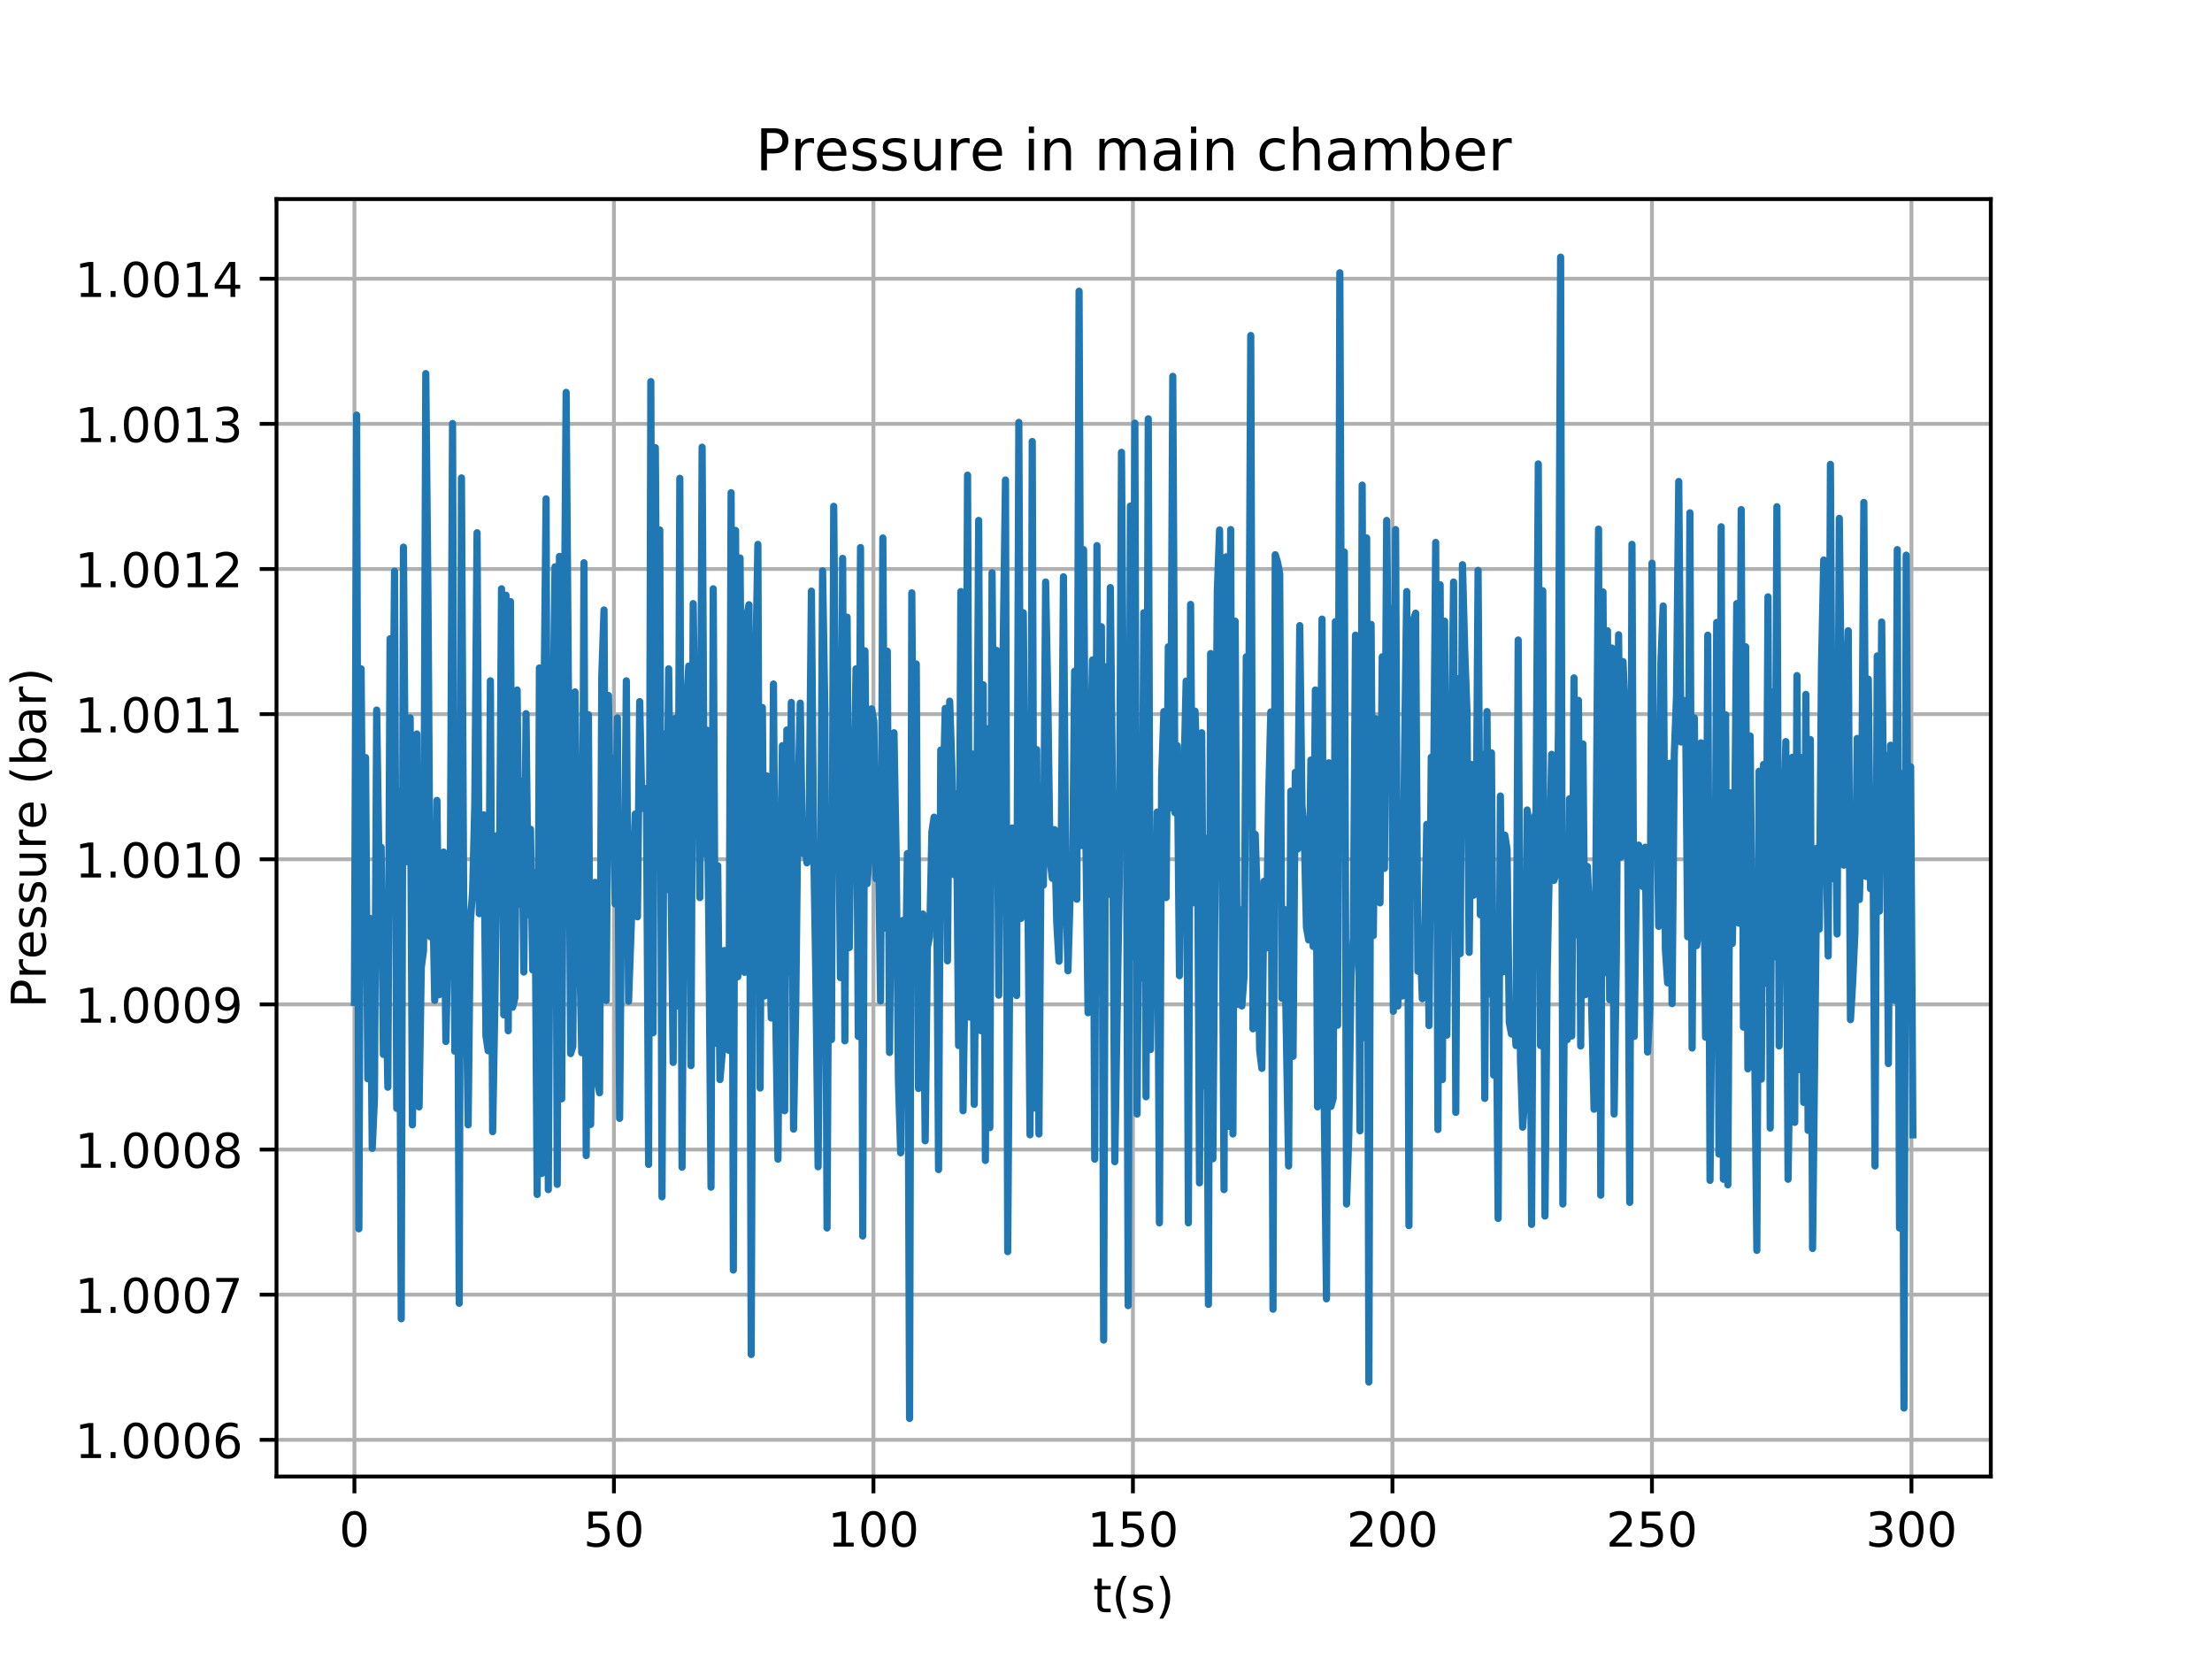 <?xml version="1.0" encoding="utf-8" standalone="no"?>
<!DOCTYPE svg PUBLIC "-//W3C//DTD SVG 1.1//EN"
  "http://www.w3.org/Graphics/SVG/1.1/DTD/svg11.dtd">
<!-- Created with matplotlib (https://matplotlib.org/) -->
<svg height="345.6pt" version="1.1" viewBox="0 0 460.8 345.6" width="460.8pt" xmlns="http://www.w3.org/2000/svg" xmlns:xlink="http://www.w3.org/1999/xlink">
 <defs>
  <style type="text/css">
*{stroke-linecap:butt;stroke-linejoin:round;}
  </style>
 </defs>
 <g id="figure_1">
  <g id="patch_1">
   <path d="M 0 345.6 
L 460.8 345.6 
L 460.8 0 
L 0 0 
z
" style="fill:#ffffff;"/>
  </g>
  <g id="axes_1">
   <g id="patch_2">
    <path d="M 57.6 307.584 
L 414.72 307.584 
L 414.72 41.472 
L 57.6 41.472 
z
" style="fill:#ffffff;"/>
   </g>
   <g id="matplotlib.axis_1">
    <g id="xtick_1">
     <g id="line2d_1">
      <path clip-path="url(#pa394bda03c)" d="M 73.833 307.584 
L 73.833 41.472 
" style="fill:none;stroke:#b0b0b0;stroke-linecap:square;stroke-width:0.8;"/>
     </g>
     <g id="line2d_2">
      <defs>
       <path d="M 0 0 
L 0 3.5 
" id="mab4088b051" style="stroke:#000000;stroke-width:0.8;"/>
      </defs>
      <g>
       <use style="stroke:#000000;stroke-width:0.8;" x="73.833" xlink:href="#mab4088b051" y="307.584"/>
      </g>
     </g>
     <g id="text_1">
      <!-- 0 -->
      <defs>
       <path d="M 31.781 66.406 
Q 24.172 66.406 20.328 58.906 
Q 16.5 51.422 16.5 36.375 
Q 16.5 21.391 20.328 13.891 
Q 24.172 6.391 31.781 6.391 
Q 39.453 6.391 43.281 13.891 
Q 47.125 21.391 47.125 36.375 
Q 47.125 51.422 43.281 58.906 
Q 39.453 66.406 31.781 66.406 
z
M 31.781 74.219 
Q 44.047 74.219 50.516 64.516 
Q 56.984 54.828 56.984 36.375 
Q 56.984 17.969 50.516 8.266 
Q 44.047 -1.422 31.781 -1.422 
Q 19.531 -1.422 13.062 8.266 
Q 6.594 17.969 6.594 36.375 
Q 6.594 54.828 13.062 64.516 
Q 19.531 74.219 31.781 74.219 
z
" id="DejaVuSans-48"/>
      </defs>
      <g transform="translate(70.651 322.182)scale(0.1 -0.1)">
       <use xlink:href="#DejaVuSans-48"/>
      </g>
     </g>
    </g>
    <g id="xtick_2">
     <g id="line2d_3">
      <path clip-path="url(#pa394bda03c)" d="M 127.892 307.584 
L 127.892 41.472 
" style="fill:none;stroke:#b0b0b0;stroke-linecap:square;stroke-width:0.8;"/>
     </g>
     <g id="line2d_4">
      <g>
       <use style="stroke:#000000;stroke-width:0.8;" x="127.892" xlink:href="#mab4088b051" y="307.584"/>
      </g>
     </g>
     <g id="text_2">
      <!-- 50 -->
      <defs>
       <path d="M 10.797 72.906 
L 49.516 72.906 
L 49.516 64.594 
L 19.828 64.594 
L 19.828 46.734 
Q 21.969 47.469 24.109 47.828 
Q 26.266 48.188 28.422 48.188 
Q 40.625 48.188 47.75 41.5 
Q 54.891 34.812 54.891 23.391 
Q 54.891 11.625 47.562 5.094 
Q 40.234 -1.422 26.906 -1.422 
Q 22.312 -1.422 17.547 -0.641 
Q 12.797 0.141 7.719 1.703 
L 7.719 11.625 
Q 12.109 9.234 16.797 8.062 
Q 21.484 6.891 26.703 6.891 
Q 35.156 6.891 40.078 11.328 
Q 45.016 15.766 45.016 23.391 
Q 45.016 31 40.078 35.438 
Q 35.156 39.891 26.703 39.891 
Q 22.75 39.891 18.812 39.016 
Q 14.891 38.141 10.797 36.281 
z
" id="DejaVuSans-53"/>
      </defs>
      <g transform="translate(121.53 322.182)scale(0.1 -0.1)">
       <use xlink:href="#DejaVuSans-53"/>
       <use x="63.623" xlink:href="#DejaVuSans-48"/>
      </g>
     </g>
    </g>
    <g id="xtick_3">
     <g id="line2d_5">
      <path clip-path="url(#pa394bda03c)" d="M 181.952 307.584 
L 181.952 41.472 
" style="fill:none;stroke:#b0b0b0;stroke-linecap:square;stroke-width:0.8;"/>
     </g>
     <g id="line2d_6">
      <g>
       <use style="stroke:#000000;stroke-width:0.8;" x="181.952" xlink:href="#mab4088b051" y="307.584"/>
      </g>
     </g>
     <g id="text_3">
      <!-- 100 -->
      <defs>
       <path d="M 12.406 8.297 
L 28.516 8.297 
L 28.516 63.922 
L 10.984 60.406 
L 10.984 69.391 
L 28.422 72.906 
L 38.281 72.906 
L 38.281 8.297 
L 54.391 8.297 
L 54.391 0 
L 12.406 0 
z
" id="DejaVuSans-49"/>
      </defs>
      <g transform="translate(172.408 322.182)scale(0.1 -0.1)">
       <use xlink:href="#DejaVuSans-49"/>
       <use x="63.623" xlink:href="#DejaVuSans-48"/>
       <use x="127.246" xlink:href="#DejaVuSans-48"/>
      </g>
     </g>
    </g>
    <g id="xtick_4">
     <g id="line2d_7">
      <path clip-path="url(#pa394bda03c)" d="M 236.011 307.584 
L 236.011 41.472 
" style="fill:none;stroke:#b0b0b0;stroke-linecap:square;stroke-width:0.8;"/>
     </g>
     <g id="line2d_8">
      <g>
       <use style="stroke:#000000;stroke-width:0.8;" x="236.011" xlink:href="#mab4088b051" y="307.584"/>
      </g>
     </g>
     <g id="text_4">
      <!-- 150 -->
      <g transform="translate(226.468 322.182)scale(0.1 -0.1)">
       <use xlink:href="#DejaVuSans-49"/>
       <use x="63.623" xlink:href="#DejaVuSans-53"/>
       <use x="127.246" xlink:href="#DejaVuSans-48"/>
      </g>
     </g>
    </g>
    <g id="xtick_5">
     <g id="line2d_9">
      <path clip-path="url(#pa394bda03c)" d="M 290.071 307.584 
L 290.071 41.472 
" style="fill:none;stroke:#b0b0b0;stroke-linecap:square;stroke-width:0.8;"/>
     </g>
     <g id="line2d_10">
      <g>
       <use style="stroke:#000000;stroke-width:0.8;" x="290.071" xlink:href="#mab4088b051" y="307.584"/>
      </g>
     </g>
     <g id="text_5">
      <!-- 200 -->
      <defs>
       <path d="M 19.188 8.297 
L 53.609 8.297 
L 53.609 0 
L 7.328 0 
L 7.328 8.297 
Q 12.938 14.109 22.625 23.891 
Q 32.328 33.688 34.812 36.531 
Q 39.547 41.844 41.422 45.531 
Q 43.312 49.219 43.312 52.781 
Q 43.312 58.594 39.234 62.25 
Q 35.156 65.922 28.609 65.922 
Q 23.969 65.922 18.812 64.312 
Q 13.672 62.703 7.812 59.422 
L 7.812 69.391 
Q 13.766 71.781 18.938 73 
Q 24.125 74.219 28.422 74.219 
Q 39.75 74.219 46.484 68.547 
Q 53.219 62.891 53.219 53.422 
Q 53.219 48.922 51.531 44.891 
Q 49.859 40.875 45.406 35.406 
Q 44.188 33.984 37.641 27.219 
Q 31.109 20.453 19.188 8.297 
z
" id="DejaVuSans-50"/>
      </defs>
      <g transform="translate(280.527 322.182)scale(0.1 -0.1)">
       <use xlink:href="#DejaVuSans-50"/>
       <use x="63.623" xlink:href="#DejaVuSans-48"/>
       <use x="127.246" xlink:href="#DejaVuSans-48"/>
      </g>
     </g>
    </g>
    <g id="xtick_6">
     <g id="line2d_11">
      <path clip-path="url(#pa394bda03c)" d="M 344.131 307.584 
L 344.131 41.472 
" style="fill:none;stroke:#b0b0b0;stroke-linecap:square;stroke-width:0.8;"/>
     </g>
     <g id="line2d_12">
      <g>
       <use style="stroke:#000000;stroke-width:0.8;" x="344.131" xlink:href="#mab4088b051" y="307.584"/>
      </g>
     </g>
     <g id="text_6">
      <!-- 250 -->
      <g transform="translate(334.587 322.182)scale(0.1 -0.1)">
       <use xlink:href="#DejaVuSans-50"/>
       <use x="63.623" xlink:href="#DejaVuSans-53"/>
       <use x="127.246" xlink:href="#DejaVuSans-48"/>
      </g>
     </g>
    </g>
    <g id="xtick_7">
     <g id="line2d_13">
      <path clip-path="url(#pa394bda03c)" d="M 398.19 307.584 
L 398.19 41.472 
" style="fill:none;stroke:#b0b0b0;stroke-linecap:square;stroke-width:0.8;"/>
     </g>
     <g id="line2d_14">
      <g>
       <use style="stroke:#000000;stroke-width:0.8;" x="398.19" xlink:href="#mab4088b051" y="307.584"/>
      </g>
     </g>
     <g id="text_7">
      <!-- 300 -->
      <defs>
       <path d="M 40.578 39.312 
Q 47.656 37.797 51.625 33 
Q 55.609 28.219 55.609 21.188 
Q 55.609 10.406 48.188 4.484 
Q 40.766 -1.422 27.094 -1.422 
Q 22.516 -1.422 17.656 -0.516 
Q 12.797 0.391 7.625 2.203 
L 7.625 11.719 
Q 11.719 9.328 16.594 8.109 
Q 21.484 6.891 26.812 6.891 
Q 36.078 6.891 40.938 10.547 
Q 45.797 14.203 45.797 21.188 
Q 45.797 27.641 41.281 31.266 
Q 36.766 34.906 28.719 34.906 
L 20.219 34.906 
L 20.219 43.016 
L 29.109 43.016 
Q 36.375 43.016 40.234 45.922 
Q 44.094 48.828 44.094 54.297 
Q 44.094 59.906 40.109 62.906 
Q 36.141 65.922 28.719 65.922 
Q 24.656 65.922 20.016 65.031 
Q 15.375 64.156 9.812 62.312 
L 9.812 71.094 
Q 15.438 72.656 20.344 73.438 
Q 25.25 74.219 29.594 74.219 
Q 40.828 74.219 47.359 69.109 
Q 53.906 64.016 53.906 55.328 
Q 53.906 49.266 50.438 45.094 
Q 46.969 40.922 40.578 39.312 
z
" id="DejaVuSans-51"/>
      </defs>
      <g transform="translate(388.646 322.182)scale(0.1 -0.1)">
       <use xlink:href="#DejaVuSans-51"/>
       <use x="63.623" xlink:href="#DejaVuSans-48"/>
       <use x="127.246" xlink:href="#DejaVuSans-48"/>
      </g>
     </g>
    </g>
    <g id="text_8">
     <!-- t(s) -->
     <defs>
      <path d="M 18.312 70.219 
L 18.312 54.688 
L 36.812 54.688 
L 36.812 47.703 
L 18.312 47.703 
L 18.312 18.016 
Q 18.312 11.328 20.141 9.422 
Q 21.969 7.516 27.594 7.516 
L 36.812 7.516 
L 36.812 0 
L 27.594 0 
Q 17.188 0 13.234 3.875 
Q 9.281 7.766 9.281 18.016 
L 9.281 47.703 
L 2.688 47.703 
L 2.688 54.688 
L 9.281 54.688 
L 9.281 70.219 
z
" id="DejaVuSans-116"/>
      <path d="M 31 75.875 
Q 24.469 64.656 21.281 53.656 
Q 18.109 42.672 18.109 31.391 
Q 18.109 20.125 21.312 9.062 
Q 24.516 -2 31 -13.188 
L 23.188 -13.188 
Q 15.875 -1.703 12.234 9.375 
Q 8.594 20.453 8.594 31.391 
Q 8.594 42.281 12.203 53.312 
Q 15.828 64.359 23.188 75.875 
z
" id="DejaVuSans-40"/>
      <path d="M 44.281 53.078 
L 44.281 44.578 
Q 40.484 46.531 36.375 47.5 
Q 32.281 48.484 27.875 48.484 
Q 21.188 48.484 17.844 46.438 
Q 14.5 44.391 14.5 40.281 
Q 14.5 37.156 16.891 35.375 
Q 19.281 33.594 26.516 31.984 
L 29.594 31.297 
Q 39.156 29.25 43.188 25.516 
Q 47.219 21.781 47.219 15.094 
Q 47.219 7.469 41.188 3.016 
Q 35.156 -1.422 24.609 -1.422 
Q 20.219 -1.422 15.453 -0.562 
Q 10.688 0.297 5.422 2 
L 5.422 11.281 
Q 10.406 8.688 15.234 7.391 
Q 20.062 6.109 24.812 6.109 
Q 31.156 6.109 34.562 8.281 
Q 37.984 10.453 37.984 14.406 
Q 37.984 18.062 35.516 20.016 
Q 33.062 21.969 24.703 23.781 
L 21.578 24.516 
Q 13.234 26.266 9.516 29.906 
Q 5.812 33.547 5.812 39.891 
Q 5.812 47.609 11.281 51.797 
Q 16.75 56 26.812 56 
Q 31.781 56 36.172 55.266 
Q 40.578 54.547 44.281 53.078 
z
" id="DejaVuSans-115"/>
      <path d="M 8.016 75.875 
L 15.828 75.875 
Q 23.141 64.359 26.781 53.312 
Q 30.422 42.281 30.422 31.391 
Q 30.422 20.453 26.781 9.375 
Q 23.141 -1.703 15.828 -13.188 
L 8.016 -13.188 
Q 14.5 -2 17.703 9.062 
Q 20.906 20.125 20.906 31.391 
Q 20.906 42.672 17.703 53.656 
Q 14.5 64.656 8.016 75.875 
z
" id="DejaVuSans-41"/>
     </defs>
     <g transform="translate(227.694 335.861)scale(0.1 -0.1)">
      <use xlink:href="#DejaVuSans-116"/>
      <use x="39.209" xlink:href="#DejaVuSans-40"/>
      <use x="78.223" xlink:href="#DejaVuSans-115"/>
      <use x="130.322" xlink:href="#DejaVuSans-41"/>
     </g>
    </g>
   </g>
   <g id="matplotlib.axis_2">
    <g id="ytick_1">
     <g id="line2d_15">
      <path clip-path="url(#pa394bda03c)" d="M 57.6 299.942 
L 414.72 299.942 
" style="fill:none;stroke:#b0b0b0;stroke-linecap:square;stroke-width:0.8;"/>
     </g>
     <g id="line2d_16">
      <defs>
       <path d="M 0 0 
L -3.5 0 
" id="m8541a77178" style="stroke:#000000;stroke-width:0.8;"/>
      </defs>
      <g>
       <use style="stroke:#000000;stroke-width:0.8;" x="57.6" xlink:href="#m8541a77178" y="299.942"/>
      </g>
     </g>
     <g id="text_9">
      <!-- 1.0006 -->
      <defs>
       <path d="M 10.688 12.406 
L 21 12.406 
L 21 0 
L 10.688 0 
z
" id="DejaVuSans-46"/>
       <path d="M 33.016 40.375 
Q 26.375 40.375 22.484 35.828 
Q 18.609 31.297 18.609 23.391 
Q 18.609 15.531 22.484 10.953 
Q 26.375 6.391 33.016 6.391 
Q 39.656 6.391 43.531 10.953 
Q 47.406 15.531 47.406 23.391 
Q 47.406 31.297 43.531 35.828 
Q 39.656 40.375 33.016 40.375 
z
M 52.594 71.297 
L 52.594 62.312 
Q 48.875 64.062 45.094 64.984 
Q 41.312 65.922 37.594 65.922 
Q 27.828 65.922 22.672 59.328 
Q 17.531 52.734 16.797 39.406 
Q 19.672 43.656 24.016 45.922 
Q 28.375 48.188 33.594 48.188 
Q 44.578 48.188 50.953 41.516 
Q 57.328 34.859 57.328 23.391 
Q 57.328 12.156 50.688 5.359 
Q 44.047 -1.422 33.016 -1.422 
Q 20.359 -1.422 13.672 8.266 
Q 6.984 17.969 6.984 36.375 
Q 6.984 53.656 15.188 63.938 
Q 23.391 74.219 37.203 74.219 
Q 40.922 74.219 44.703 73.484 
Q 48.484 72.75 52.594 71.297 
z
" id="DejaVuSans-54"/>
      </defs>
      <g transform="translate(15.609 303.741)scale(0.1 -0.1)">
       <use xlink:href="#DejaVuSans-49"/>
       <use x="63.623" xlink:href="#DejaVuSans-46"/>
       <use x="95.41" xlink:href="#DejaVuSans-48"/>
       <use x="159.033" xlink:href="#DejaVuSans-48"/>
       <use x="222.656" xlink:href="#DejaVuSans-48"/>
       <use x="286.279" xlink:href="#DejaVuSans-54"/>
      </g>
     </g>
    </g>
    <g id="ytick_2">
     <g id="line2d_17">
      <path clip-path="url(#pa394bda03c)" d="M 57.6 269.707 
L 414.72 269.707 
" style="fill:none;stroke:#b0b0b0;stroke-linecap:square;stroke-width:0.8;"/>
     </g>
     <g id="line2d_18">
      <g>
       <use style="stroke:#000000;stroke-width:0.8;" x="57.6" xlink:href="#m8541a77178" y="269.707"/>
      </g>
     </g>
     <g id="text_10">
      <!-- 1.0007 -->
      <defs>
       <path d="M 8.203 72.906 
L 55.078 72.906 
L 55.078 68.703 
L 28.609 0 
L 18.312 0 
L 43.219 64.594 
L 8.203 64.594 
z
" id="DejaVuSans-55"/>
      </defs>
      <g transform="translate(15.609 273.506)scale(0.1 -0.1)">
       <use xlink:href="#DejaVuSans-49"/>
       <use x="63.623" xlink:href="#DejaVuSans-46"/>
       <use x="95.41" xlink:href="#DejaVuSans-48"/>
       <use x="159.033" xlink:href="#DejaVuSans-48"/>
       <use x="222.656" xlink:href="#DejaVuSans-48"/>
       <use x="286.279" xlink:href="#DejaVuSans-55"/>
      </g>
     </g>
    </g>
    <g id="ytick_3">
     <g id="line2d_19">
      <path clip-path="url(#pa394bda03c)" d="M 57.6 239.472 
L 414.72 239.472 
" style="fill:none;stroke:#b0b0b0;stroke-linecap:square;stroke-width:0.8;"/>
     </g>
     <g id="line2d_20">
      <g>
       <use style="stroke:#000000;stroke-width:0.8;" x="57.6" xlink:href="#m8541a77178" y="239.472"/>
      </g>
     </g>
     <g id="text_11">
      <!-- 1.0008 -->
      <defs>
       <path d="M 31.781 34.625 
Q 24.75 34.625 20.719 30.859 
Q 16.703 27.094 16.703 20.516 
Q 16.703 13.922 20.719 10.156 
Q 24.75 6.391 31.781 6.391 
Q 38.812 6.391 42.859 10.172 
Q 46.922 13.969 46.922 20.516 
Q 46.922 27.094 42.891 30.859 
Q 38.875 34.625 31.781 34.625 
z
M 21.922 38.812 
Q 15.578 40.375 12.031 44.719 
Q 8.5 49.078 8.5 55.328 
Q 8.5 64.062 14.719 69.141 
Q 20.953 74.219 31.781 74.219 
Q 42.672 74.219 48.875 69.141 
Q 55.078 64.062 55.078 55.328 
Q 55.078 49.078 51.531 44.719 
Q 48 40.375 41.703 38.812 
Q 48.828 37.156 52.797 32.312 
Q 56.781 27.484 56.781 20.516 
Q 56.781 9.906 50.312 4.234 
Q 43.844 -1.422 31.781 -1.422 
Q 19.734 -1.422 13.25 4.234 
Q 6.781 9.906 6.781 20.516 
Q 6.781 27.484 10.781 32.312 
Q 14.797 37.156 21.922 38.812 
z
M 18.312 54.391 
Q 18.312 48.734 21.844 45.562 
Q 25.391 42.391 31.781 42.391 
Q 38.141 42.391 41.719 45.562 
Q 45.312 48.734 45.312 54.391 
Q 45.312 60.062 41.719 63.234 
Q 38.141 66.406 31.781 66.406 
Q 25.391 66.406 21.844 63.234 
Q 18.312 60.062 18.312 54.391 
z
" id="DejaVuSans-56"/>
      </defs>
      <g transform="translate(15.609 243.271)scale(0.1 -0.1)">
       <use xlink:href="#DejaVuSans-49"/>
       <use x="63.623" xlink:href="#DejaVuSans-46"/>
       <use x="95.41" xlink:href="#DejaVuSans-48"/>
       <use x="159.033" xlink:href="#DejaVuSans-48"/>
       <use x="222.656" xlink:href="#DejaVuSans-48"/>
       <use x="286.279" xlink:href="#DejaVuSans-56"/>
      </g>
     </g>
    </g>
    <g id="ytick_4">
     <g id="line2d_21">
      <path clip-path="url(#pa394bda03c)" d="M 57.6 209.237 
L 414.72 209.237 
" style="fill:none;stroke:#b0b0b0;stroke-linecap:square;stroke-width:0.8;"/>
     </g>
     <g id="line2d_22">
      <g>
       <use style="stroke:#000000;stroke-width:0.8;" x="57.6" xlink:href="#m8541a77178" y="209.237"/>
      </g>
     </g>
     <g id="text_12">
      <!-- 1.0009 -->
      <defs>
       <path d="M 10.984 1.516 
L 10.984 10.5 
Q 14.703 8.734 18.5 7.812 
Q 22.312 6.891 25.984 6.891 
Q 35.75 6.891 40.891 13.453 
Q 46.047 20.016 46.781 33.406 
Q 43.953 29.203 39.594 26.953 
Q 35.25 24.703 29.984 24.703 
Q 19.047 24.703 12.672 31.312 
Q 6.297 37.938 6.297 49.422 
Q 6.297 60.641 12.938 67.422 
Q 19.578 74.219 30.609 74.219 
Q 43.266 74.219 49.922 64.516 
Q 56.594 54.828 56.594 36.375 
Q 56.594 19.141 48.406 8.859 
Q 40.234 -1.422 26.422 -1.422 
Q 22.703 -1.422 18.891 -0.688 
Q 15.094 0.047 10.984 1.516 
z
M 30.609 32.422 
Q 37.25 32.422 41.125 36.953 
Q 45.016 41.5 45.016 49.422 
Q 45.016 57.281 41.125 61.844 
Q 37.25 66.406 30.609 66.406 
Q 23.969 66.406 20.094 61.844 
Q 16.219 57.281 16.219 49.422 
Q 16.219 41.5 20.094 36.953 
Q 23.969 32.422 30.609 32.422 
z
" id="DejaVuSans-57"/>
      </defs>
      <g transform="translate(15.609 213.037)scale(0.1 -0.1)">
       <use xlink:href="#DejaVuSans-49"/>
       <use x="63.623" xlink:href="#DejaVuSans-46"/>
       <use x="95.41" xlink:href="#DejaVuSans-48"/>
       <use x="159.033" xlink:href="#DejaVuSans-48"/>
       <use x="222.656" xlink:href="#DejaVuSans-48"/>
       <use x="286.279" xlink:href="#DejaVuSans-57"/>
      </g>
     </g>
    </g>
    <g id="ytick_5">
     <g id="line2d_23">
      <path clip-path="url(#pa394bda03c)" d="M 57.6 179.003 
L 414.72 179.003 
" style="fill:none;stroke:#b0b0b0;stroke-linecap:square;stroke-width:0.8;"/>
     </g>
     <g id="line2d_24">
      <g>
       <use style="stroke:#000000;stroke-width:0.8;" x="57.6" xlink:href="#m8541a77178" y="179.003"/>
      </g>
     </g>
     <g id="text_13">
      <!-- 1.0010 -->
      <g transform="translate(15.609 182.802)scale(0.1 -0.1)">
       <use xlink:href="#DejaVuSans-49"/>
       <use x="63.623" xlink:href="#DejaVuSans-46"/>
       <use x="95.41" xlink:href="#DejaVuSans-48"/>
       <use x="159.033" xlink:href="#DejaVuSans-48"/>
       <use x="222.656" xlink:href="#DejaVuSans-49"/>
       <use x="286.279" xlink:href="#DejaVuSans-48"/>
      </g>
     </g>
    </g>
    <g id="ytick_6">
     <g id="line2d_25">
      <path clip-path="url(#pa394bda03c)" d="M 57.6 148.768 
L 414.72 148.768 
" style="fill:none;stroke:#b0b0b0;stroke-linecap:square;stroke-width:0.8;"/>
     </g>
     <g id="line2d_26">
      <g>
       <use style="stroke:#000000;stroke-width:0.8;" x="57.6" xlink:href="#m8541a77178" y="148.768"/>
      </g>
     </g>
     <g id="text_14">
      <!-- 1.0011 -->
      <g transform="translate(15.609 152.567)scale(0.1 -0.1)">
       <use xlink:href="#DejaVuSans-49"/>
       <use x="63.623" xlink:href="#DejaVuSans-46"/>
       <use x="95.41" xlink:href="#DejaVuSans-48"/>
       <use x="159.033" xlink:href="#DejaVuSans-48"/>
       <use x="222.656" xlink:href="#DejaVuSans-49"/>
       <use x="286.279" xlink:href="#DejaVuSans-49"/>
      </g>
     </g>
    </g>
    <g id="ytick_7">
     <g id="line2d_27">
      <path clip-path="url(#pa394bda03c)" d="M 57.6 118.533 
L 414.72 118.533 
" style="fill:none;stroke:#b0b0b0;stroke-linecap:square;stroke-width:0.8;"/>
     </g>
     <g id="line2d_28">
      <g>
       <use style="stroke:#000000;stroke-width:0.8;" x="57.6" xlink:href="#m8541a77178" y="118.533"/>
      </g>
     </g>
     <g id="text_15">
      <!-- 1.0012 -->
      <g transform="translate(15.609 122.333)scale(0.1 -0.1)">
       <use xlink:href="#DejaVuSans-49"/>
       <use x="63.623" xlink:href="#DejaVuSans-46"/>
       <use x="95.41" xlink:href="#DejaVuSans-48"/>
       <use x="159.033" xlink:href="#DejaVuSans-48"/>
       <use x="222.656" xlink:href="#DejaVuSans-49"/>
       <use x="286.279" xlink:href="#DejaVuSans-50"/>
      </g>
     </g>
    </g>
    <g id="ytick_8">
     <g id="line2d_29">
      <path clip-path="url(#pa394bda03c)" d="M 57.6 88.299 
L 414.72 88.299 
" style="fill:none;stroke:#b0b0b0;stroke-linecap:square;stroke-width:0.8;"/>
     </g>
     <g id="line2d_30">
      <g>
       <use style="stroke:#000000;stroke-width:0.8;" x="57.6" xlink:href="#m8541a77178" y="88.299"/>
      </g>
     </g>
     <g id="text_16">
      <!-- 1.0013 -->
      <g transform="translate(15.609 92.098)scale(0.1 -0.1)">
       <use xlink:href="#DejaVuSans-49"/>
       <use x="63.623" xlink:href="#DejaVuSans-46"/>
       <use x="95.41" xlink:href="#DejaVuSans-48"/>
       <use x="159.033" xlink:href="#DejaVuSans-48"/>
       <use x="222.656" xlink:href="#DejaVuSans-49"/>
       <use x="286.279" xlink:href="#DejaVuSans-51"/>
      </g>
     </g>
    </g>
    <g id="ytick_9">
     <g id="line2d_31">
      <path clip-path="url(#pa394bda03c)" d="M 57.6 58.064 
L 414.72 58.064 
" style="fill:none;stroke:#b0b0b0;stroke-linecap:square;stroke-width:0.8;"/>
     </g>
     <g id="line2d_32">
      <g>
       <use style="stroke:#000000;stroke-width:0.8;" x="57.6" xlink:href="#m8541a77178" y="58.064"/>
      </g>
     </g>
     <g id="text_17">
      <!-- 1.0014 -->
      <defs>
       <path d="M 37.797 64.312 
L 12.891 25.391 
L 37.797 25.391 
z
M 35.203 72.906 
L 47.609 72.906 
L 47.609 25.391 
L 58.016 25.391 
L 58.016 17.188 
L 47.609 17.188 
L 47.609 0 
L 37.797 0 
L 37.797 17.188 
L 4.891 17.188 
L 4.891 26.703 
z
" id="DejaVuSans-52"/>
      </defs>
      <g transform="translate(15.609 61.863)scale(0.1 -0.1)">
       <use xlink:href="#DejaVuSans-49"/>
       <use x="63.623" xlink:href="#DejaVuSans-46"/>
       <use x="95.41" xlink:href="#DejaVuSans-48"/>
       <use x="159.033" xlink:href="#DejaVuSans-48"/>
       <use x="222.656" xlink:href="#DejaVuSans-49"/>
       <use x="286.279" xlink:href="#DejaVuSans-52"/>
      </g>
     </g>
    </g>
    <g id="text_18">
     <!-- Pressure (bar) -->
     <defs>
      <path d="M 19.672 64.797 
L 19.672 37.406 
L 32.078 37.406 
Q 38.969 37.406 42.719 40.969 
Q 46.484 44.531 46.484 51.125 
Q 46.484 57.672 42.719 61.234 
Q 38.969 64.797 32.078 64.797 
z
M 9.812 72.906 
L 32.078 72.906 
Q 44.344 72.906 50.609 67.359 
Q 56.891 61.812 56.891 51.125 
Q 56.891 40.328 50.609 34.812 
Q 44.344 29.297 32.078 29.297 
L 19.672 29.297 
L 19.672 0 
L 9.812 0 
z
" id="DejaVuSans-80"/>
      <path d="M 41.109 46.297 
Q 39.594 47.172 37.812 47.578 
Q 36.031 48 33.891 48 
Q 26.266 48 22.188 43.047 
Q 18.109 38.094 18.109 28.812 
L 18.109 0 
L 9.078 0 
L 9.078 54.688 
L 18.109 54.688 
L 18.109 46.188 
Q 20.953 51.172 25.484 53.578 
Q 30.031 56 36.531 56 
Q 37.453 56 38.578 55.875 
Q 39.703 55.766 41.062 55.516 
z
" id="DejaVuSans-114"/>
      <path d="M 56.203 29.594 
L 56.203 25.203 
L 14.891 25.203 
Q 15.484 15.922 20.484 11.062 
Q 25.484 6.203 34.422 6.203 
Q 39.594 6.203 44.453 7.469 
Q 49.312 8.734 54.109 11.281 
L 54.109 2.781 
Q 49.266 0.734 44.188 -0.344 
Q 39.109 -1.422 33.891 -1.422 
Q 20.797 -1.422 13.156 6.188 
Q 5.516 13.812 5.516 26.812 
Q 5.516 40.234 12.766 48.109 
Q 20.016 56 32.328 56 
Q 43.359 56 49.781 48.891 
Q 56.203 41.797 56.203 29.594 
z
M 47.219 32.234 
Q 47.125 39.594 43.094 43.984 
Q 39.062 48.391 32.422 48.391 
Q 24.906 48.391 20.391 44.141 
Q 15.875 39.891 15.188 32.172 
z
" id="DejaVuSans-101"/>
      <path d="M 8.5 21.578 
L 8.5 54.688 
L 17.484 54.688 
L 17.484 21.922 
Q 17.484 14.156 20.5 10.266 
Q 23.531 6.391 29.594 6.391 
Q 36.859 6.391 41.078 11.031 
Q 45.312 15.672 45.312 23.688 
L 45.312 54.688 
L 54.297 54.688 
L 54.297 0 
L 45.312 0 
L 45.312 8.406 
Q 42.047 3.422 37.719 1 
Q 33.406 -1.422 27.688 -1.422 
Q 18.266 -1.422 13.375 4.438 
Q 8.5 10.297 8.5 21.578 
z
M 31.109 56 
z
" id="DejaVuSans-117"/>
      <path id="DejaVuSans-32"/>
      <path d="M 48.688 27.297 
Q 48.688 37.203 44.609 42.844 
Q 40.531 48.484 33.406 48.484 
Q 26.266 48.484 22.188 42.844 
Q 18.109 37.203 18.109 27.297 
Q 18.109 17.391 22.188 11.75 
Q 26.266 6.109 33.406 6.109 
Q 40.531 6.109 44.609 11.75 
Q 48.688 17.391 48.688 27.297 
z
M 18.109 46.391 
Q 20.953 51.266 25.266 53.625 
Q 29.594 56 35.594 56 
Q 45.562 56 51.781 48.094 
Q 58.016 40.188 58.016 27.297 
Q 58.016 14.406 51.781 6.484 
Q 45.562 -1.422 35.594 -1.422 
Q 29.594 -1.422 25.266 0.953 
Q 20.953 3.328 18.109 8.203 
L 18.109 0 
L 9.078 0 
L 9.078 75.984 
L 18.109 75.984 
z
" id="DejaVuSans-98"/>
      <path d="M 34.281 27.484 
Q 23.391 27.484 19.188 25 
Q 14.984 22.516 14.984 16.5 
Q 14.984 11.719 18.141 8.906 
Q 21.297 6.109 26.703 6.109 
Q 34.188 6.109 38.703 11.406 
Q 43.219 16.703 43.219 25.484 
L 43.219 27.484 
z
M 52.203 31.203 
L 52.203 0 
L 43.219 0 
L 43.219 8.297 
Q 40.141 3.328 35.547 0.953 
Q 30.953 -1.422 24.312 -1.422 
Q 15.922 -1.422 10.953 3.297 
Q 6 8.016 6 15.922 
Q 6 25.141 12.172 29.828 
Q 18.359 34.516 30.609 34.516 
L 43.219 34.516 
L 43.219 35.406 
Q 43.219 41.609 39.141 45 
Q 35.062 48.391 27.688 48.391 
Q 23 48.391 18.547 47.266 
Q 14.109 46.141 10.016 43.891 
L 10.016 52.203 
Q 14.938 54.109 19.578 55.047 
Q 24.219 56 28.609 56 
Q 40.484 56 46.344 49.844 
Q 52.203 43.703 52.203 31.203 
z
" id="DejaVuSans-97"/>
     </defs>
     <g transform="translate(9.53 209.965)rotate(-90)scale(0.1 -0.1)">
      <use xlink:href="#DejaVuSans-80"/>
      <use x="60.287" xlink:href="#DejaVuSans-114"/>
      <use x="101.369" xlink:href="#DejaVuSans-101"/>
      <use x="162.893" xlink:href="#DejaVuSans-115"/>
      <use x="214.992" xlink:href="#DejaVuSans-115"/>
      <use x="267.092" xlink:href="#DejaVuSans-117"/>
      <use x="330.471" xlink:href="#DejaVuSans-114"/>
      <use x="371.553" xlink:href="#DejaVuSans-101"/>
      <use x="433.076" xlink:href="#DejaVuSans-32"/>
      <use x="464.863" xlink:href="#DejaVuSans-40"/>
      <use x="503.877" xlink:href="#DejaVuSans-98"/>
      <use x="567.354" xlink:href="#DejaVuSans-97"/>
      <use x="628.633" xlink:href="#DejaVuSans-114"/>
      <use x="669.746" xlink:href="#DejaVuSans-41"/>
     </g>
    </g>
   </g>
   <g id="line2d_33">
    <path clip-path="url(#pa394bda03c)" d="M 73.833 208.811 
L 74.297 86.469 
L 74.761 255.983 
L 75.225 139.323 
L 75.688 195.723 
L 76.152 157.805 
L 76.616 224.727 
L 77.08 191.308 
L 77.544 239.23 
L 78.007 228.736 
L 78.471 147.915 
L 78.935 178.997 
L 79.398 176.49 
L 79.861 219.653 
L 80.332 199.327 
L 80.796 226.486 
L 81.26 133.064 
L 81.723 174.643 
L 82.187 118.993 
L 82.649 230.898 
L 83.113 164.811 
L 83.583 274.726 
L 84.045 113.977 
L 84.51 175.075 
L 84.983 179.574 
L 85.447 149.557 
L 85.911 234.329 
L 86.375 199.729 
L 86.839 152.901 
L 87.302 230.58 
L 87.766 201.488 
L 88.234 197.999 
L 88.698 77.819 
L 89.162 124.991 
L 89.633 195.145 
L 90.096 183.985 
L 90.559 208.409 
L 91.023 166.743 
L 91.488 207.227 
L 91.95 182.401 
L 92.414 177.497 
L 92.884 216.971 
L 93.347 196.557 
L 93.811 182.141 
L 94.273 88.229 
L 94.736 218.991 
L 95.201 157.89 
L 95.665 271.497 
L 96.131 99.558 
L 96.594 187.819 
L 97.057 202.238 
L 97.521 234.329 
L 97.985 192.058 
L 98.449 185.745 
L 98.913 167.32 
L 99.38 110.978 
L 99.842 190.329 
L 100.768 169.742 
L 101.232 215.82 
L 101.695 218.903 
L 102.16 141.829 
L 102.627 235.744 
L 103.089 209.071 
L 103.552 174.065 
L 104.013 188.312 
L 104.477 122.654 
L 104.941 211.408 
L 105.405 123.982 
L 105.873 214.722 
L 106.336 125.309 
L 106.798 209.821 
L 107.262 207.832 
L 107.726 143.734 
L 108.19 188.397 
L 108.653 162.733 
L 109.12 202.498 
L 109.584 148.665 
L 110.046 190.558 
L 110.509 172.741 
L 110.973 202.066 
L 111.437 181.824 
L 111.901 248.833 
L 112.369 139.147 
L 112.832 244.479 
L 113.296 149.557 
L 113.759 103.915 
L 114.223 247.823 
L 114.686 167.06 
L 115.15 153.479 
L 115.618 118.071 
L 116.082 246.728 
L 116.545 115.909 
L 117.008 228.908 
L 117.471 144.311 
L 117.935 81.741 
L 118.398 141.657 
L 118.867 219.481 
L 119.332 217.981 
L 119.793 144.136 
L 120.256 180.236 
L 120.721 195.662 
L 121.185 219.309 
L 121.648 117.236 
L 122.116 240.73 
L 122.579 148.895 
L 123.042 234.245 
L 123.506 197.162 
L 123.969 183.813 
L 124.432 224.987 
L 124.897 227.641 
L 125.365 140.822 
L 125.827 127.069 
L 126.29 208.409 
L 126.754 144.886 
L 127.219 178.737 
L 127.682 157.89 
L 128.144 188.312 
L 128.612 149.557 
L 129.077 232.975 
L 129.542 180.152 
L 130.013 191.828 
L 130.477 141.829 
L 130.94 208.581 
L 132.329 169.57 
L 132.793 190.991 
L 133.264 146.156 
L 133.728 168.415 
L 134.192 167.32 
L 134.655 164.233 
L 135.117 242.577 
L 135.58 79.491 
L 136.044 215.154 
L 136.515 93.245 
L 136.978 162.159 
L 137.442 110.4 
L 137.905 249.323 
L 138.367 152.901 
L 138.83 185.313 
L 139.295 139.323 
L 140.228 221.325 
L 140.691 149.645 
L 141.154 209.561 
L 141.618 99.646 
L 142.081 243.152 
L 142.544 171.644 
L 143.013 147.308 
L 143.477 138.745 
L 143.941 221.987 
L 144.404 125.741 
L 144.868 159.91 
L 145.331 140.475 
L 145.795 186.985 
L 146.264 93.157 
L 146.727 177.902 
L 147.191 152.067 
L 147.654 192.666 
L 148.117 247.306 
L 148.581 122.654 
L 149.042 217.319 
L 149.513 180.324 
L 149.977 224.902 
L 150.441 219.481 
L 150.913 197.999 
L 151.376 198.749 
L 151.841 218.816 
L 152.304 102.645 
L 152.767 264.576 
L 153.231 110.488 
L 153.695 203.478 
L 154.162 116.226 
L 154.627 169.742 
L 155.091 202.556 
L 155.563 128.308 
L 156.026 125.971 
L 156.49 282.167 
L 156.953 154.576 
L 157.417 139.323 
L 157.88 113.399 
L 158.345 226.659 
L 158.814 147.395 
L 159.277 207.487 
L 159.74 161.639 
L 160.202 190.734 
L 160.666 212.07 
L 161.129 142.494 
L 161.593 210.831 
L 162.063 241.48 
L 162.526 184.158 
L 162.989 155.326 
L 163.452 231.387 
L 163.916 152.067 
L 164.38 202.64 
L 164.844 146.328 
L 165.311 235.224 
L 165.774 209.159 
L 166.239 166.888 
L 166.711 146.473 
L 167.173 177.815 
L 167.637 175.825 
L 168.101 179.747 
L 168.565 170.809 
L 169.029 123.147 
L 169.491 175.393 
L 169.961 204.055 
L 170.425 243.067 
L 170.889 191.973 
L 171.361 118.908 
L 171.826 147.655 
L 172.288 255.811 
L 172.751 169.222 
L 173.214 216.569 
L 173.678 105.472 
L 174.141 159.247 
L 174.612 156.65 
L 175.076 203.65 
L 175.539 116.311 
L 176.002 216.826 
L 176.464 128.565 
L 176.928 197.395 
L 177.392 158.812 
L 177.862 168.155 
L 178.326 139.323 
L 178.79 215.904 
L 179.261 114.062 
L 179.724 257.483 
L 180.188 135.574 
L 180.652 184.073 
L 181.117 177.497 
L 181.579 147.655 
L 182.043 150.307 
L 182.512 183.063 
L 182.976 174.153 
L 183.44 208.494 
L 183.913 112.072 
L 184.377 193.328 
L 184.84 135.658 
L 185.304 219.251 
L 185.768 165.158 
L 186.232 152.644 
L 186.694 178.652 
L 187.164 225.304 
L 187.628 240.155 
L 188.091 191.741 
L 188.554 210.398 
L 189.017 177.815 
L 189.481 295.488 
L 189.945 123.492 
L 190.412 187.475 
L 190.876 138.313 
L 191.338 226.746 
L 191.801 205.812 
L 192.265 190.416 
L 192.729 237.646 
L 193.192 197.307 
L 193.661 195.145 
L 194.126 173.316 
L 194.588 170.232 
L 195.052 172.164 
L 195.516 243.645 
L 195.98 156.248 
L 196.444 166.888 
L 196.911 147.568 
L 197.374 200.161 
L 197.837 146.068 
L 198.3 159.737 
L 198.763 182.226 
L 199.227 165.388 
L 199.691 217.809 
L 200.16 123.232 
L 200.624 231.387 
L 201.087 198.401 
L 201.559 98.984 
L 202.023 211.898 
L 202.487 157.055 
L 202.951 230.063 
L 203.415 181.908 
L 203.879 108.411 
L 204.343 214.722 
L 204.81 142.636 
L 205.274 241.74 
L 205.738 151.807 
L 206.2 234.907 
L 206.663 119.31 
L 207.127 176.49 
L 207.59 135.486 
L 208.06 207.311 
L 208.524 156.478 
L 208.987 134.476 
L 209.46 99.993 
L 209.924 260.742 
L 210.387 194.308 
L 210.85 172.481 
L 211.313 187.329 
L 211.776 207.399 
L 212.24 87.996 
L 212.709 191.308 
L 213.174 127.643 
L 213.638 182.573 
L 214.11 184.333 
L 214.572 236.406 
L 215.037 91.975 
L 215.501 230.813 
L 215.965 156.16 
L 216.429 236.234 
L 216.892 174.815 
L 217.361 184.391 
L 217.825 121.242 
L 218.289 146.156 
L 218.752 179.314 
L 219.216 182.976 
L 219.679 172.826 
L 220.144 192.233 
L 220.611 200.249 
L 221.075 176.315 
L 221.539 120.148 
L 222.011 182.141 
L 222.474 202.238 
L 222.938 186.063 
L 223.402 184.995 
L 223.865 139.813 
L 224.328 187.329 
L 224.791 60.661 
L 225.261 176.143 
L 225.725 114.497 
L 226.189 173.231 
L 226.66 210.973 
L 227.124 160.227 
L 227.588 137.475 
L 228.051 241.48 
L 228.516 113.659 
L 228.98 206.649 
L 229.443 130.555 
L 229.912 279.167 
L 230.374 138.89 
L 230.839 186.323 
L 231.302 122.397 
L 231.766 166.31 
L 232.229 242 
L 233.162 183.323 
L 233.625 94.225 
L 234.089 160.572 
L 234.552 134.476 
L 235.016 271.987 
L 235.48 105.411 
L 235.943 199.327 
L 236.412 88.141 
L 236.875 232.08 
L 237.34 170.664 
L 237.811 203.738 
L 238.275 127.643 
L 238.739 228.476 
L 239.202 87.246 
L 239.665 218.643 
L 240.129 183.813 
L 240.592 208.581 
L 241.061 169.164 
L 241.526 254.744 
L 241.989 161.987 
L 242.453 148.233 
L 242.917 186.985 
L 243.381 134.736 
L 243.845 168.33 
L 244.311 78.397 
L 244.775 169.309 
L 245.239 155.326 
L 245.702 203.248 
L 246.166 162.821 
L 246.631 161.899 
L 247.095 141.887 
L 247.56 254.744 
L 248.023 125.914 
L 248.487 188.079 
L 248.951 148.145 
L 249.415 163.081 
L 249.877 246.411 
L 250.342 152.644 
L 250.809 226.226 
L 251.273 174.643 
L 251.737 271.727 
L 252.2 136.151 
L 252.664 241.395 
L 253.592 123.059 
L 254.058 110.4 
L 254.52 165.473 
L 254.984 247.823 
L 255.448 115.994 
L 255.911 234.647 
L 256.375 110.316 
L 256.84 236.234 
L 257.305 129.403 
L 257.768 209.243 
L 258.232 189.494 
L 258.696 209.561 
L 259.16 203.39 
L 259.624 136.813 
L 260.088 161.639 
L 260.554 69.889 
L 261.018 214.32 
L 261.482 173.808 
L 261.945 187.907 
L 262.408 218.816 
L 262.872 222.565 
L 263.336 183.583 
L 263.804 197.479 
L 264.266 166.83 
L 264.729 148.318 
L 265.192 272.736 
L 265.656 115.561 
L 266.121 117.061 
L 266.584 119.483 
L 267.052 207.977 
L 267.516 189.406 
L 268.442 242.895 
L 268.904 164.811 
L 269.368 220.058 
L 269.832 160.889 
L 270.301 176.892 
L 270.765 130.325 
L 271.229 167.898 
L 271.69 173.231 
L 272.154 193.156 
L 272.617 195.807 
L 273.082 158.322 
L 273.55 197.162 
L 274.013 143.734 
L 274.475 230.58 
L 275.402 128.97 
L 275.864 230.235 
L 276.327 270.575 
L 276.797 158.9 
L 277.261 230.495 
L 277.725 228.823 
L 278.187 129.49 
L 278.65 213.57 
L 279.113 56.827 
L 279.578 175.48 
L 280.046 114.987 
L 280.51 250.822 
L 280.974 236.579 
L 281.446 203.478 
L 281.91 195.49 
L 282.374 132.314 
L 282.838 154.978 
L 283.302 235.569 
L 283.765 101.058 
L 284.229 216.164 
L 284.698 112.072 
L 285.161 287.902 
L 285.624 130.065 
L 286.087 194.912 
L 286.55 149.729 
L 287.013 182.313 
L 287.478 188.079 
L 287.946 136.813 
L 288.408 180.901 
L 288.871 108.411 
L 289.334 151.894 
L 289.798 126.721 
L 290.262 210.658 
L 290.726 110.316 
L 291.194 209.561 
L 291.654 174.241 
L 292.118 207.487 
L 292.582 157.66 
L 293.046 123.232 
L 293.51 255.321 
L 293.974 132.487 
L 294.44 129.058 
L 294.904 127.731 
L 295.368 202.323 
L 295.831 195.057 
L 296.295 208.061 
L 296.758 195.98 
L 297.222 171.731 
L 297.691 213.655 
L 298.154 157.748 
L 298.617 168.472 
L 299.081 112.997 
L 299.545 235.309 
L 300.009 121.82 
L 300.471 224.902 
L 300.94 129.403 
L 301.404 215.644 
L 301.868 165.158 
L 302.34 159.305 
L 302.803 121.242 
L 303.268 231.735 
L 303.732 141.397 
L 304.195 198.661 
L 304.658 117.638 
L 305.122 135.226 
L 305.591 148.058 
L 306.054 198.401 
L 306.518 159.247 
L 306.982 186.495 
L 307.446 184.475 
L 307.909 118.821 
L 308.371 190.558 
L 308.841 157.14 
L 309.304 228.823 
L 309.768 148.233 
L 310.231 207.082 
L 310.694 156.823 
L 311.158 223.98 
L 311.622 196.327 
L 312.09 253.822 
L 312.554 165.82 
L 313.017 202.498 
L 313.482 173.981 
L 313.946 176.98 
L 314.409 212.993 
L 314.873 215.414 
L 315.341 209.821 
L 315.805 217.809 
L 316.27 133.324 
L 316.74 220.663 
L 317.204 234.819 
L 317.667 228.246 
L 318.131 168.732 
L 318.595 172.481 
L 319.059 255.061 
L 319.522 170.809 
L 319.989 169.222 
L 320.453 96.646 
L 320.918 217.809 
L 321.382 123.059 
L 321.846 253.332 
L 322.31 202.41 
L 323.241 157.14 
L 323.705 183.408 
L 324.169 181.908 
L 324.642 152.729 
L 325.105 53.568 
L 325.568 250.822 
L 326.032 188.744 
L 326.495 216.569 
L 326.958 166.398 
L 327.422 215.82 
L 327.892 141.224 
L 328.356 194.74 
L 328.82 145.896 
L 329.29 217.894 
L 329.753 154.978 
L 330.217 207.227 
L 330.681 180.496 
L 331.145 191.224 
L 332.072 231.073 
L 333.005 110.228 
L 333.469 248.978 
L 333.933 123.319 
L 334.397 202.64 
L 334.861 131.392 
L 335.324 208.234 
L 335.791 134.996 
L 336.254 232.08 
L 336.718 198.979 
L 337.181 132.23 
L 337.645 178.564 
L 338.109 137.823 
L 338.572 149.24 
L 339.041 167.58 
L 339.504 250.478 
L 339.968 113.399 
L 340.431 215.904 
L 340.895 182.226 
L 341.36 176.055 
L 341.824 184.333 
L 342.29 184.735 
L 342.753 176.49 
L 343.216 219.164 
L 343.681 209.993 
L 344.145 117.321 
L 344.608 175.913 
L 345.072 160.055 
L 345.54 192.983 
L 346.004 137.823 
L 346.468 126.231 
L 346.932 197.827 
L 347.396 204.748 
L 347.86 158.987 
L 348.324 209.071 
L 348.788 157.055 
L 349.25 144.886 
L 349.713 100.308 
L 350.185 154.576 
L 350.648 145.896 
L 351.112 145.983 
L 351.574 195.145 
L 352.038 106.826 
L 352.501 218.326 
L 352.965 149.557 
L 353.435 196.989 
L 353.899 193.905 
L 354.363 154.748 
L 354.835 166.888 
L 355.299 216.077 
L 355.764 132.314 
L 356.227 245.891 
L 356.691 199.556 
L 357.155 211.321 
L 357.619 129.663 
L 358.087 240.412 
L 358.55 109.738 
L 359.014 245.661 
L 359.478 148.895 
L 359.941 246.816 
L 360.405 165.158 
L 360.869 196.557 
L 361.336 174.815 
L 361.801 125.741 
L 362.261 192.318 
L 362.725 106.161 
L 363.189 213.972 
L 363.651 134.736 
L 364.115 222.653 
L 364.585 153.306 
L 365.049 201.141 
L 365.513 216.394 
L 365.985 260.482 
L 366.448 160.659 
L 366.912 224.814 
L 367.375 159.247 
L 367.839 204.832 
L 368.303 124.329 
L 368.768 234.994 
L 369.236 144.136 
L 369.699 199.327 
L 370.163 105.557 
L 370.626 217.894 
L 371.089 173.576 
L 371.552 177.497 
L 372.016 154.488 
L 372.484 245.661 
L 372.949 215.154 
L 373.412 157.748 
L 373.875 233.812 
L 374.339 140.735 
L 374.802 222.825 
L 375.266 157.805 
L 375.734 229.658 
L 376.198 144.656 
L 376.662 235.484 
L 377.126 154.056 
L 377.591 260.08 
L 378.516 176.663 
L 378.985 193.558 
L 379.448 138.975 
L 379.913 116.659 
L 380.385 174.413 
L 380.846 199.151 
L 381.31 96.734 
L 381.773 183.063 
L 382.236 155.64 
L 382.699 194.568 
L 383.162 107.978 
L 383.634 150.395 
L 384.098 180.236 
L 384.56 148.405 
L 385.024 131.392 
L 385.487 212.415 
L 385.949 204.572 
L 386.412 194.308 
L 386.883 153.826 
L 387.347 187.387 
L 387.81 169.164 
L 388.274 104.662 
L 388.739 182.573 
L 389.201 141.484 
L 389.665 185.14 
L 390.135 167.982 
L 390.598 242.895 
L 391.061 136.641 
L 391.524 189.809 
L 391.988 129.575 
L 392.451 173.981 
L 392.913 157.4 
L 393.384 221.555 
L 393.848 155.238 
L 394.311 200.651 
L 394.774 208.409 
L 395.237 114.497 
L 395.699 255.811 
L 396.163 161.149 
L 396.633 293.323 
L 397.097 115.649 
L 397.56 201.748 
L 398.024 159.737 
L 398.487 236.406 
L 398.487 236.406 
" style="fill:none;stroke:#1f77b4;stroke-linecap:square;stroke-width:1.5;"/>
   </g>
   <g id="patch_3">
    <path d="M 57.6 307.584 
L 57.6 41.472 
" style="fill:none;stroke:#000000;stroke-linecap:square;stroke-linejoin:miter;stroke-width:0.8;"/>
   </g>
   <g id="patch_4">
    <path d="M 414.72 307.584 
L 414.72 41.472 
" style="fill:none;stroke:#000000;stroke-linecap:square;stroke-linejoin:miter;stroke-width:0.8;"/>
   </g>
   <g id="patch_5">
    <path d="M 57.6 307.584 
L 414.72 307.584 
" style="fill:none;stroke:#000000;stroke-linecap:square;stroke-linejoin:miter;stroke-width:0.8;"/>
   </g>
   <g id="patch_6">
    <path d="M 57.6 41.472 
L 414.72 41.472 
" style="fill:none;stroke:#000000;stroke-linecap:square;stroke-linejoin:miter;stroke-width:0.8;"/>
   </g>
   <g id="text_19">
    <!-- Pressure in main chamber -->
    <defs>
     <path d="M 9.422 54.688 
L 18.406 54.688 
L 18.406 0 
L 9.422 0 
z
M 9.422 75.984 
L 18.406 75.984 
L 18.406 64.594 
L 9.422 64.594 
z
" id="DejaVuSans-105"/>
     <path d="M 54.891 33.016 
L 54.891 0 
L 45.906 0 
L 45.906 32.719 
Q 45.906 40.484 42.875 44.328 
Q 39.844 48.188 33.797 48.188 
Q 26.516 48.188 22.312 43.547 
Q 18.109 38.922 18.109 30.906 
L 18.109 0 
L 9.078 0 
L 9.078 54.688 
L 18.109 54.688 
L 18.109 46.188 
Q 21.344 51.125 25.703 53.562 
Q 30.078 56 35.797 56 
Q 45.219 56 50.047 50.172 
Q 54.891 44.344 54.891 33.016 
z
" id="DejaVuSans-110"/>
     <path d="M 52 44.188 
Q 55.375 50.25 60.062 53.125 
Q 64.75 56 71.094 56 
Q 79.641 56 84.281 50.016 
Q 88.922 44.047 88.922 33.016 
L 88.922 0 
L 79.891 0 
L 79.891 32.719 
Q 79.891 40.578 77.094 44.375 
Q 74.312 48.188 68.609 48.188 
Q 61.625 48.188 57.562 43.547 
Q 53.516 38.922 53.516 30.906 
L 53.516 0 
L 44.484 0 
L 44.484 32.719 
Q 44.484 40.625 41.703 44.406 
Q 38.922 48.188 33.109 48.188 
Q 26.219 48.188 22.156 43.531 
Q 18.109 38.875 18.109 30.906 
L 18.109 0 
L 9.078 0 
L 9.078 54.688 
L 18.109 54.688 
L 18.109 46.188 
Q 21.188 51.219 25.484 53.609 
Q 29.781 56 35.688 56 
Q 41.656 56 45.828 52.969 
Q 50 49.953 52 44.188 
z
" id="DejaVuSans-109"/>
     <path d="M 48.781 52.594 
L 48.781 44.188 
Q 44.969 46.297 41.141 47.344 
Q 37.312 48.391 33.406 48.391 
Q 24.656 48.391 19.812 42.844 
Q 14.984 37.312 14.984 27.297 
Q 14.984 17.281 19.812 11.734 
Q 24.656 6.203 33.406 6.203 
Q 37.312 6.203 41.141 7.25 
Q 44.969 8.297 48.781 10.406 
L 48.781 2.094 
Q 45.016 0.344 40.984 -0.531 
Q 36.969 -1.422 32.422 -1.422 
Q 20.062 -1.422 12.781 6.344 
Q 5.516 14.109 5.516 27.297 
Q 5.516 40.672 12.859 48.328 
Q 20.219 56 33.016 56 
Q 37.156 56 41.109 55.141 
Q 45.062 54.297 48.781 52.594 
z
" id="DejaVuSans-99"/>
     <path d="M 54.891 33.016 
L 54.891 0 
L 45.906 0 
L 45.906 32.719 
Q 45.906 40.484 42.875 44.328 
Q 39.844 48.188 33.797 48.188 
Q 26.516 48.188 22.312 43.547 
Q 18.109 38.922 18.109 30.906 
L 18.109 0 
L 9.078 0 
L 9.078 75.984 
L 18.109 75.984 
L 18.109 46.188 
Q 21.344 51.125 25.703 53.562 
Q 30.078 56 35.797 56 
Q 45.219 56 50.047 50.172 
Q 54.891 44.344 54.891 33.016 
z
" id="DejaVuSans-104"/>
    </defs>
    <g transform="translate(157.405 35.472)scale(0.12 -0.12)">
     <use xlink:href="#DejaVuSans-80"/>
     <use x="60.287" xlink:href="#DejaVuSans-114"/>
     <use x="101.369" xlink:href="#DejaVuSans-101"/>
     <use x="162.893" xlink:href="#DejaVuSans-115"/>
     <use x="214.992" xlink:href="#DejaVuSans-115"/>
     <use x="267.092" xlink:href="#DejaVuSans-117"/>
     <use x="330.471" xlink:href="#DejaVuSans-114"/>
     <use x="371.553" xlink:href="#DejaVuSans-101"/>
     <use x="433.076" xlink:href="#DejaVuSans-32"/>
     <use x="464.863" xlink:href="#DejaVuSans-105"/>
     <use x="492.646" xlink:href="#DejaVuSans-110"/>
     <use x="556.025" xlink:href="#DejaVuSans-32"/>
     <use x="587.812" xlink:href="#DejaVuSans-109"/>
     <use x="685.225" xlink:href="#DejaVuSans-97"/>
     <use x="746.504" xlink:href="#DejaVuSans-105"/>
     <use x="774.287" xlink:href="#DejaVuSans-110"/>
     <use x="837.666" xlink:href="#DejaVuSans-32"/>
     <use x="869.453" xlink:href="#DejaVuSans-99"/>
     <use x="924.434" xlink:href="#DejaVuSans-104"/>
     <use x="987.812" xlink:href="#DejaVuSans-97"/>
     <use x="1049.092" xlink:href="#DejaVuSans-109"/>
     <use x="1146.504" xlink:href="#DejaVuSans-98"/>
     <use x="1209.98" xlink:href="#DejaVuSans-101"/>
     <use x="1271.504" xlink:href="#DejaVuSans-114"/>
    </g>
   </g>
  </g>
 </g>
 <defs>
  <clipPath id="pa394bda03c">
   <rect height="266.112" width="357.12" x="57.6" y="41.472"/>
  </clipPath>
 </defs>
</svg>
